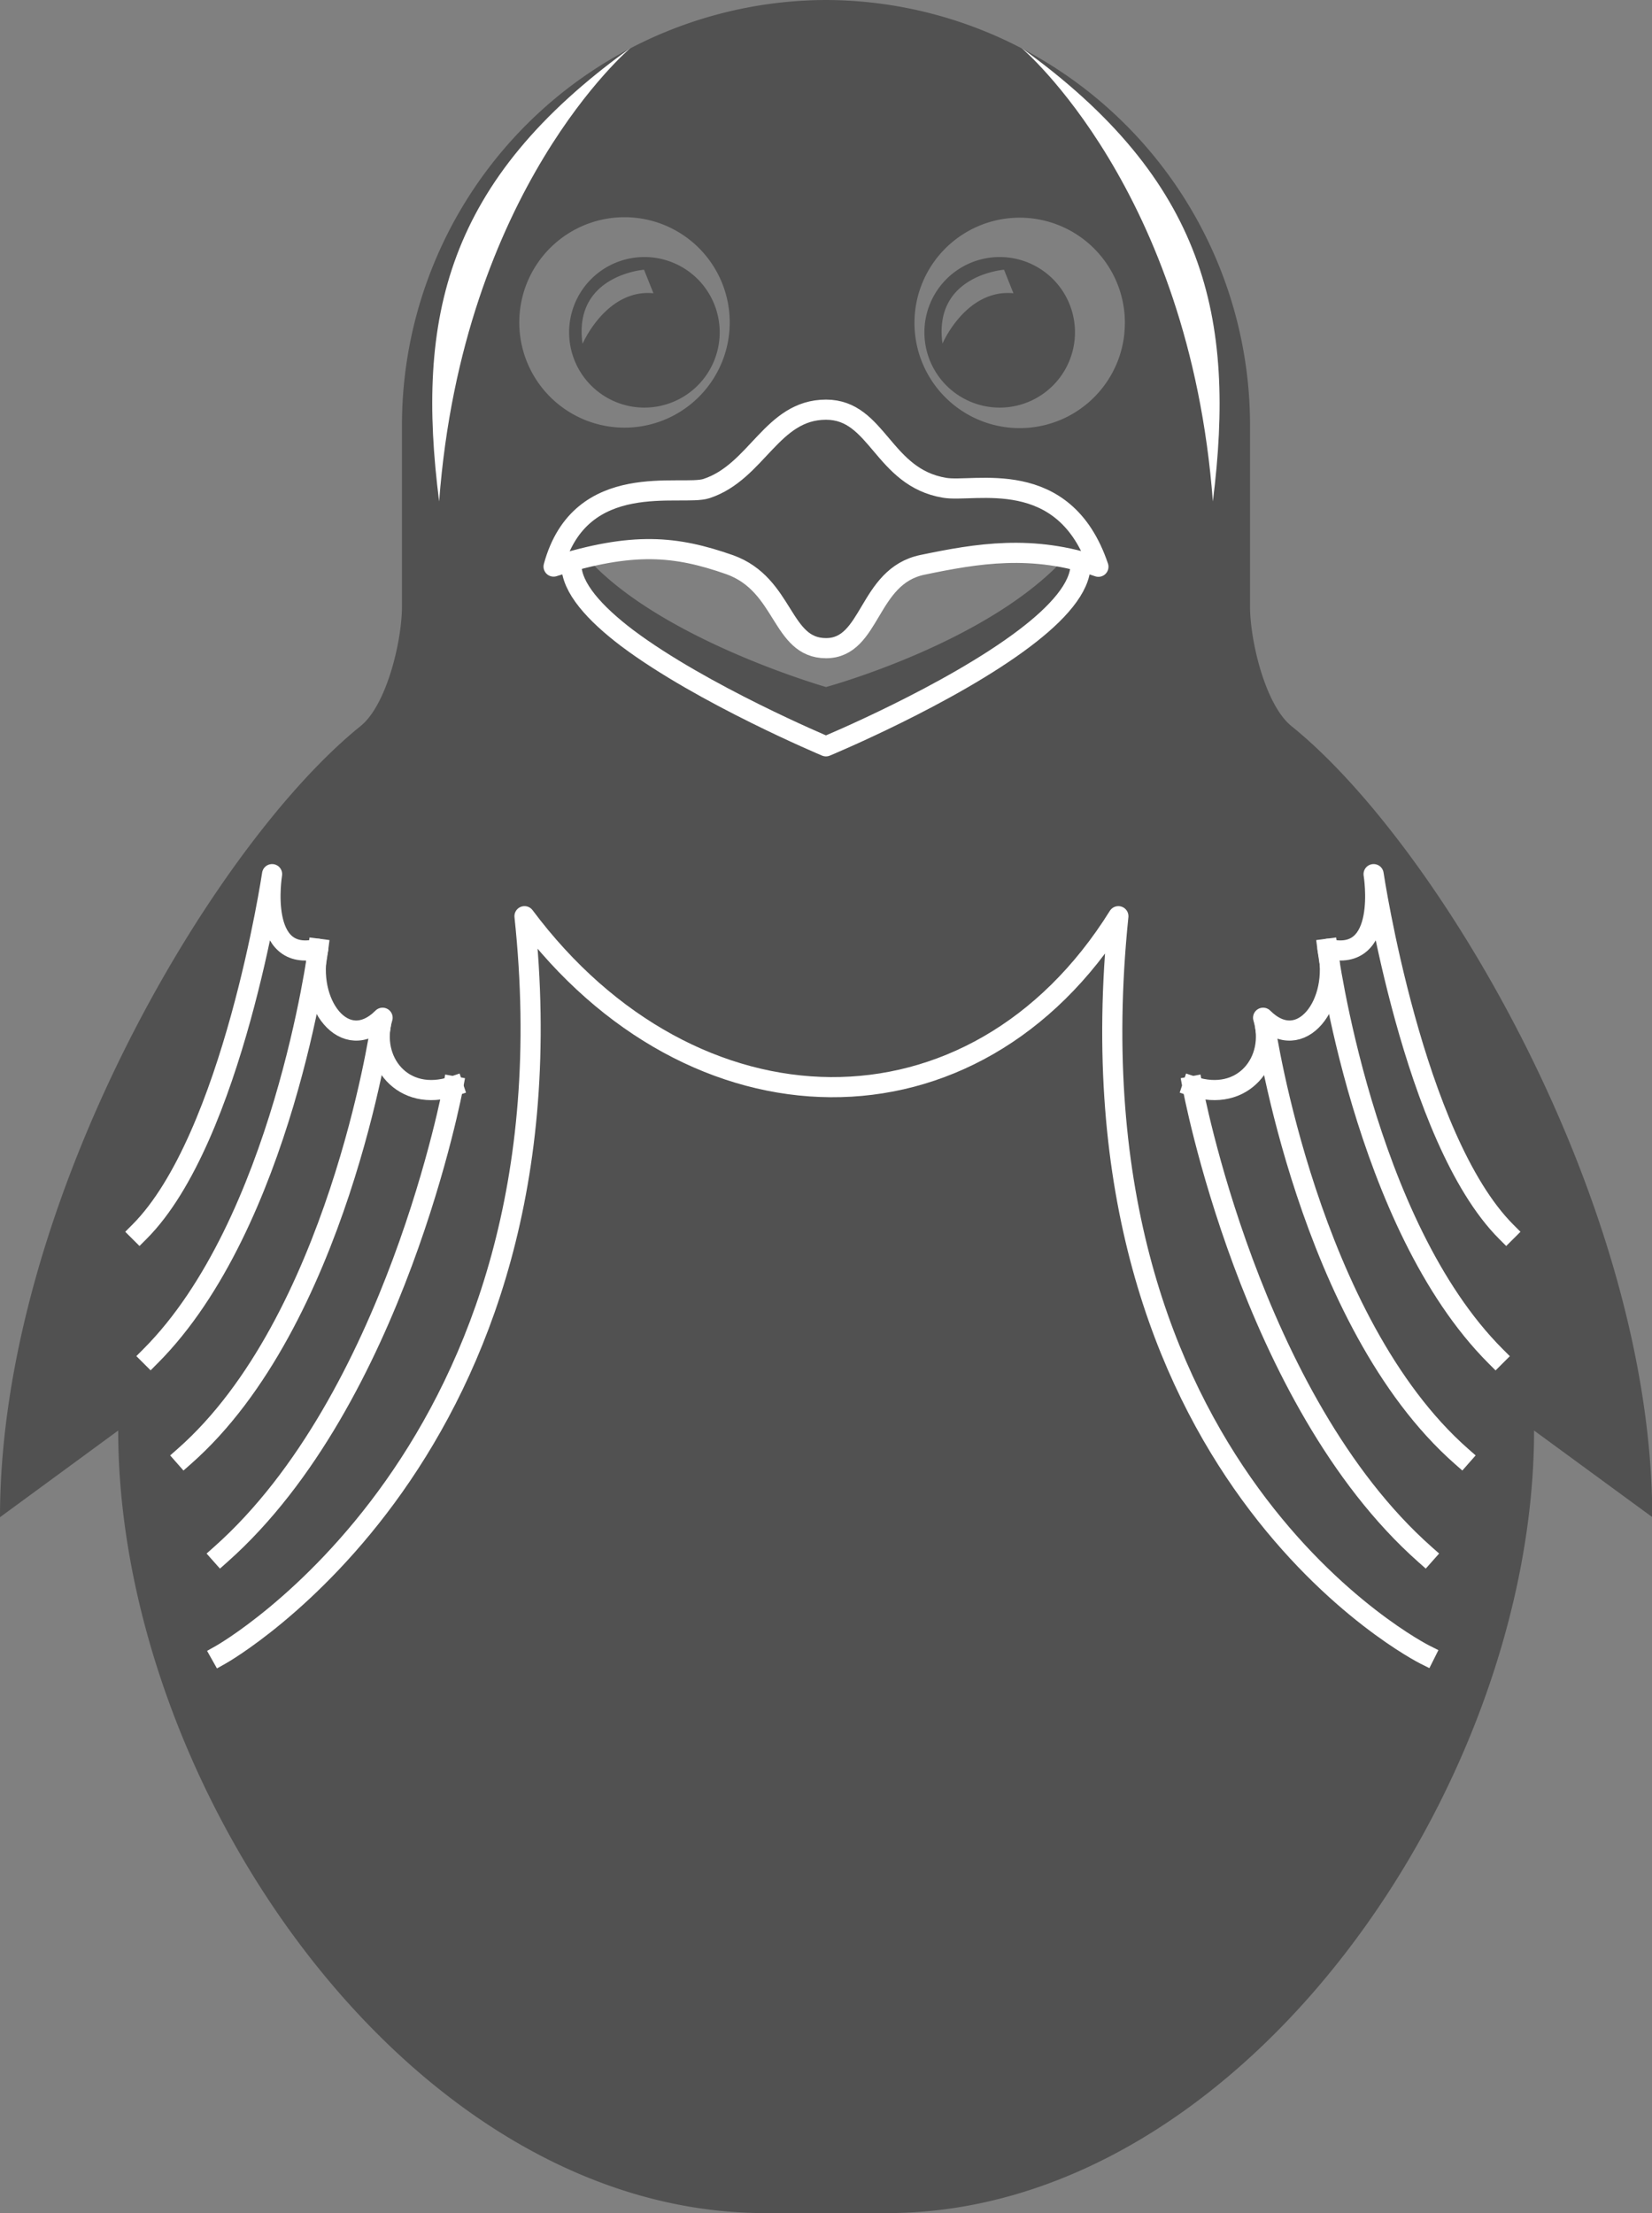 <svg xmlns="http://www.w3.org/2000/svg" viewBox="0 0 175.53 235.15"><rect x="0" y="0" width="175.53" height="235.15" fill="#808080" stroke="none"/><defs><style>.cls-1{fill:#515151;}.cls-2,.cls-3{fill:none;stroke:#fff;stroke-linejoin:round;}.cls-2{stroke-linecap:round;stroke-width:2.14px;}.cls-3{stroke-linecap:square;stroke-width:2.14px;}.cls-4{fill:#fff;}</style></defs><title>Barbet-noti</title><g id="Layer_2" data-name="Layer 2"><g id="Layer_1-2" data-name="Layer 1"><g id="Layer_2-2" data-name="Layer 2"><g id="Layer_1-2-2" data-name="Layer 1-2"><path class="cls-1" d="M137.23,77.16c-2.81-2.27-4.41-9.11-4.41-12.72V45.06A45.19,45.19,0,0,0,87.77,0h0A45.19,45.19,0,0,0,42.71,45.06V64.44c0,3.61-1.6,10.46-4.41,12.72C22.63,89.79,0,127.95,0,161.21L12.56,152c0,37.81,30.93,83.15,68.74,83.15H94.23C132,235.15,163,189.81,163,152l12.56,9.2C175.53,127.95,152.9,89.79,137.23,77.16Zm-82-44a11.18,11.18,0,1,1,0,2.2A11.15,11.15,0,0,1,55.23,33.16ZM87.77,73s-18-5.14-25.65-14c0,0,9.37-1.57,16.27,1.33,3.23,1.36,6.22,8.49,9.38,8.49,3.37,0,4.93-6.63,8.78-8.37,6.38-2.87,16.86-1.45,16.86-1.45C105.3,68.23,87.77,73,87.77,73Zm31.7-37.59a11.18,11.18,0,1,1,0-2.2A11.15,11.15,0,0,1,119.46,35.43Z"/><path class="cls-2" d="M116.71,60.22c-7-2.41-12.87-1.42-18.71-.2s-5.4,8.85-10.23,8.85S83.43,62.12,77.53,60c-5.72-2-10.23-2.47-18.71.2,2.84-10.45,13.61-7.41,16.25-8.29,5.38-1.77,6.92-8.38,12.7-8.38,5.5,0,6,7.21,12.6,8.3C103.5,52.37,113.06,49.41,116.71,60.22Z"/><path class="cls-2" d="M60.71,60c0,2.45,2.48,5.18,5.93,7.8,8,6,21.12,11.5,21.12,11.5s13.16-5.46,21.12-11.5c3.46-2.62,5.93-5.36,5.93-7.8"/><path class="cls-1" d="M68.47,27.31a8,8,0,1,0,8,8,8,8,0,0,0-8-8Zm-6.58,9.18c-1-7.26,6.54-7.83,6.54-7.83l1,2.5c-5-.48-7.51,5.33-7.51,5.33Z"/><path class="cls-1" d="M106.22,27.31a8,8,0,1,0,8,8A8,8,0,0,0,106.22,27.31Zm-6.08,9.18c-1-7.26,6.54-7.83,6.54-7.83l1,2.5C102.64,30.68,100.15,36.49,100.15,36.49Z"/><path class="cls-3" d="M23.46,175.82S61.8,154.28,55.73,97.35c17.86,23.9,47.8,24.54,63.1,0-6.07,59.11,32.57,78.46,32.57,78.46"/><path class="cls-3" d="M48.16,115.42c-5.39,1.8-8.9-2.74-7.51-7.28-4,4-8.19-1.53-6.84-7.33-6.48,1.61-4.9-7.93-4.9-7.93s-4.19,28.08-14.09,38"/><path class="cls-3" d="M48.16,115.42S42,148.7,23.46,165.16"/><path class="cls-3" d="M40.41,109.25s-4.6,31.21-20.82,45.49"/><path class="cls-3" d="M33.81,100.81S30,130.05,16,144.09"/><path class="cls-3" d="M126.7,115.42c5.39,1.8,8.9-2.74,7.51-7.28,4,4,8.19-1.53,6.84-7.33,6.48,1.61,4.9-7.93,4.9-7.93s4.19,28.08,14.09,38"/><path class="cls-3" d="M126.7,115.42s6.13,33.28,24.7,49.74"/><path class="cls-3" d="M134.46,109.25s4.6,31.21,20.82,45.49"/><path class="cls-3" d="M141.05,100.81s3.82,29.24,17.86,43.29"/><path class="cls-4" d="M67,5.09s-17.84,15-20.34,48.19C44.16,33.72,47.37,19.2,67,5.09Z"/><path class="cls-4" d="M108.53,5.09s17.84,15,20.34,48.19C131.33,33.72,128.12,19.2,108.53,5.09Z"/></g></g></g></g></svg>